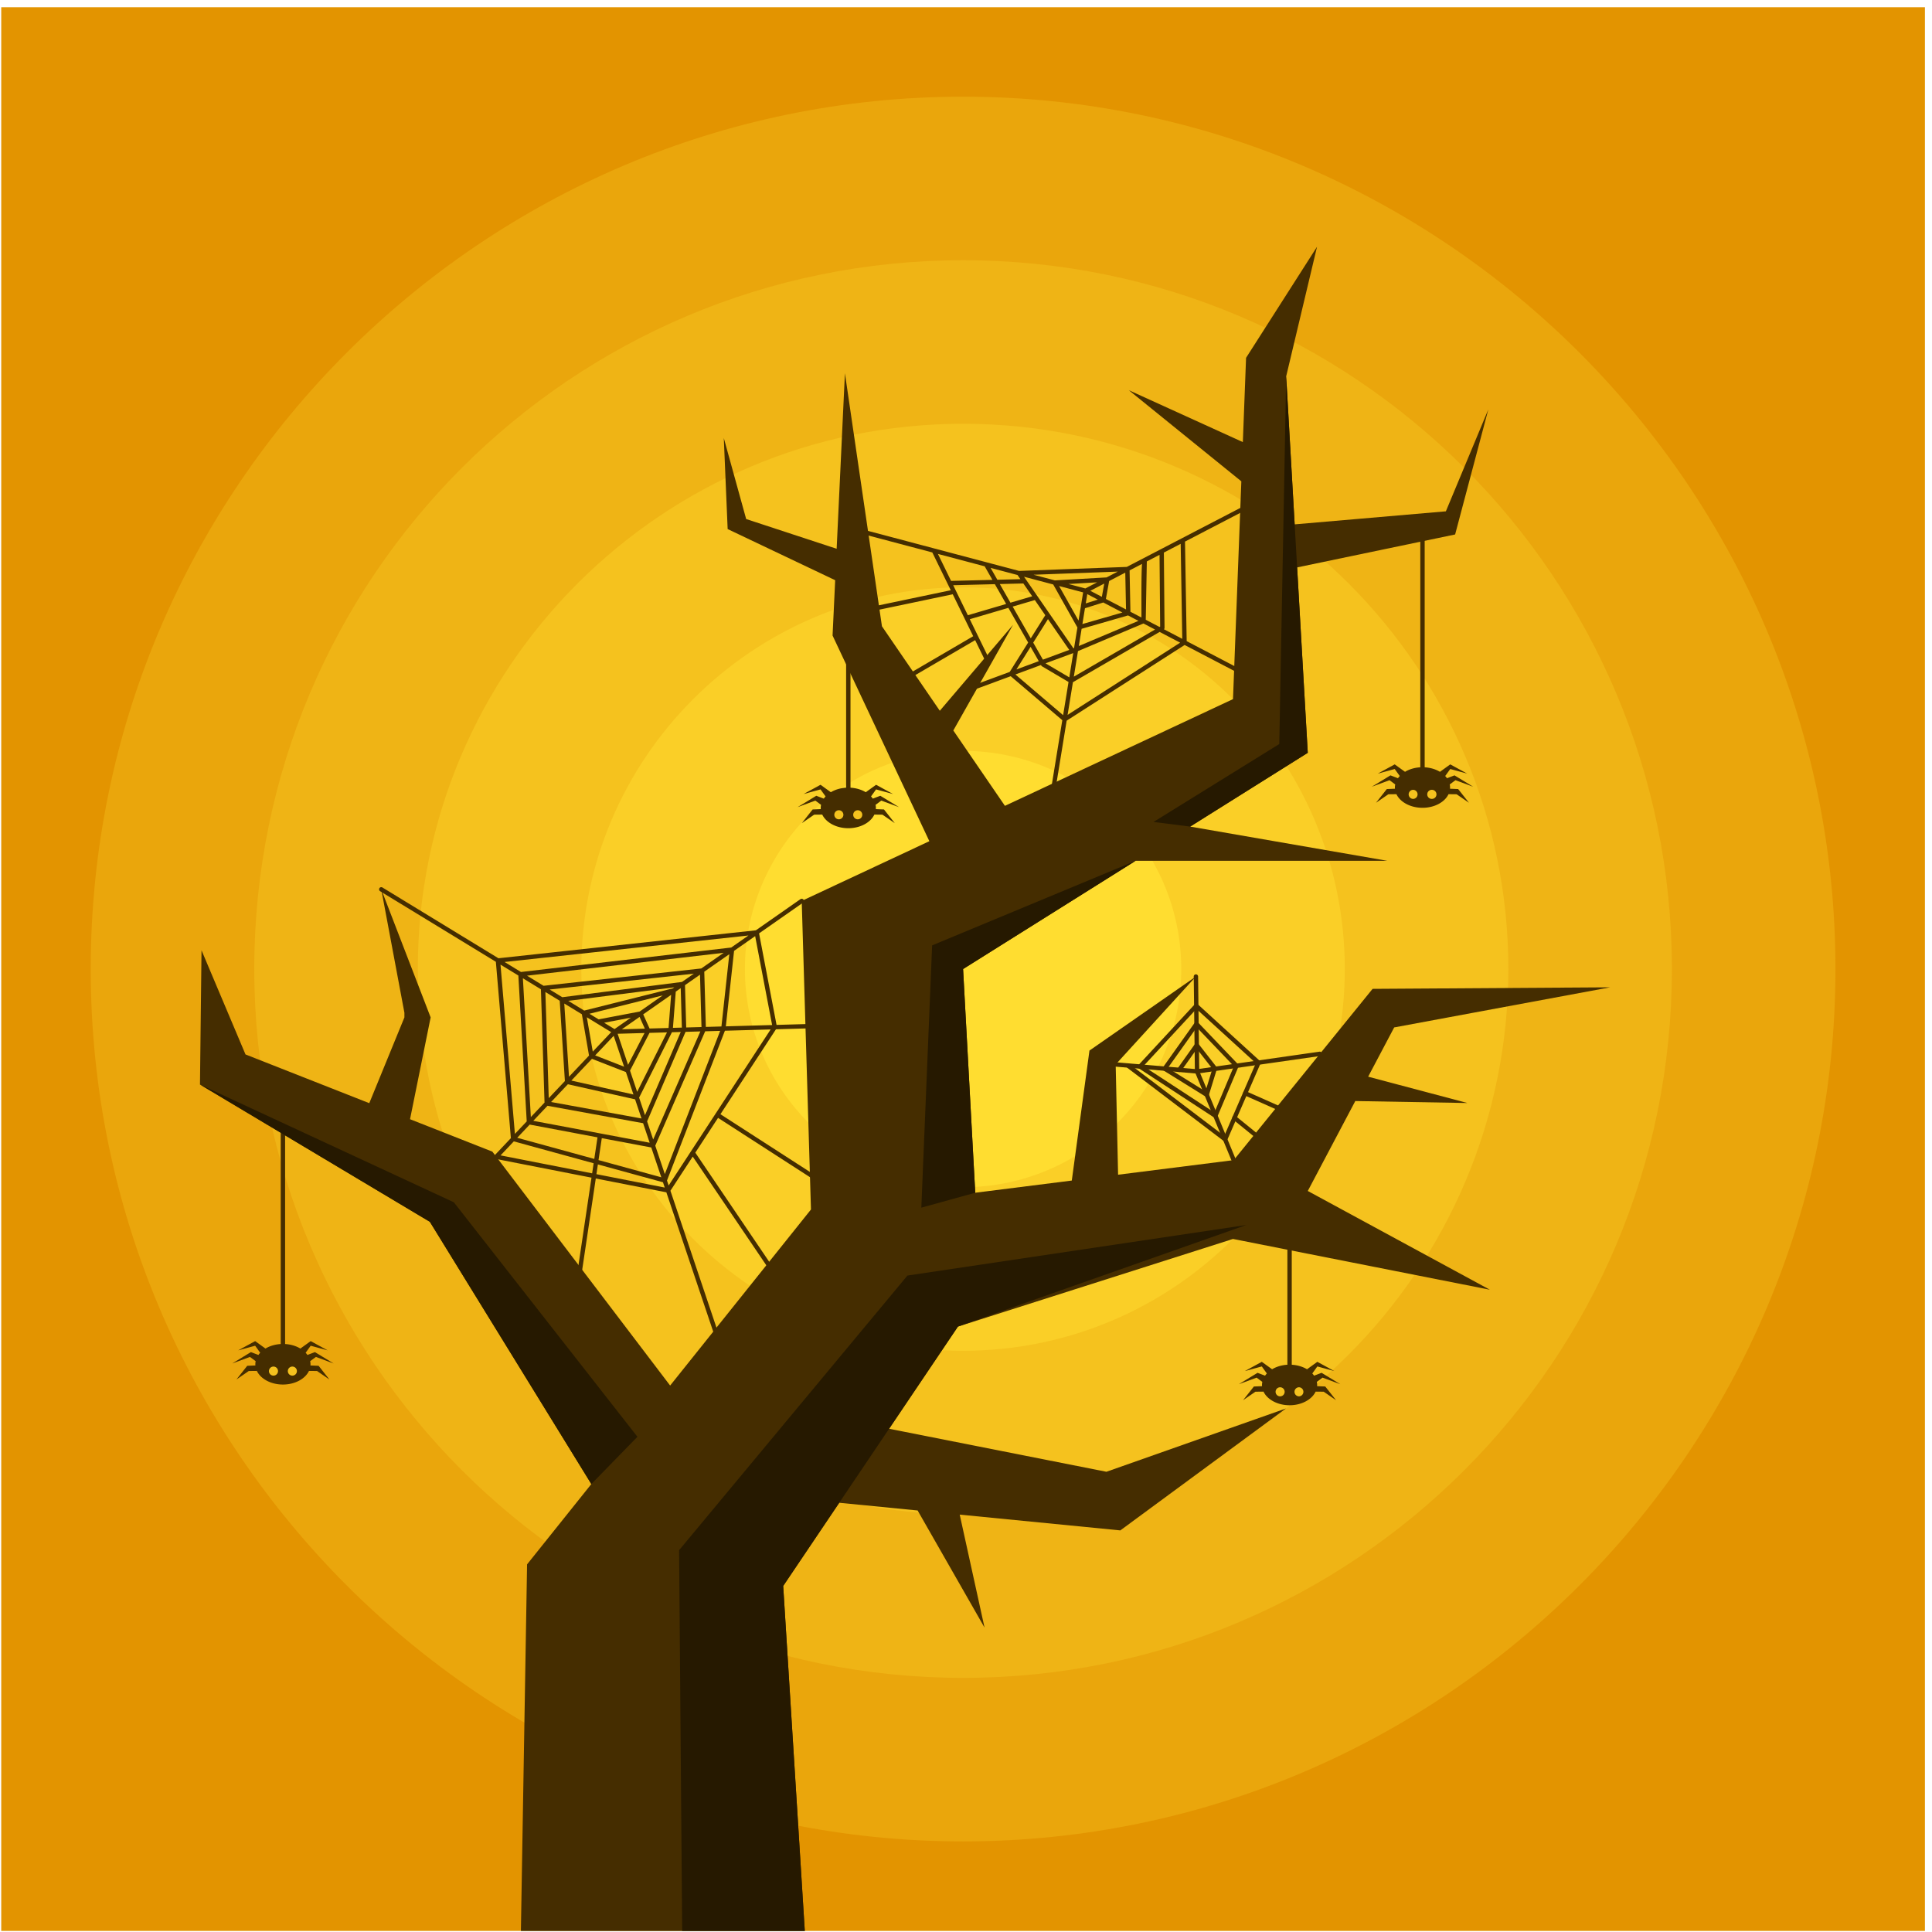 <svg xmlns="http://www.w3.org/2000/svg" width="880" height="880"><defs><clipPath id="a" clipPathUnits="userSpaceOnUse"><path d="M0 660h660V0H0Z"/></clipPath></defs><path d="M.42.376h657.329v657.329H.42Z" style="fill:#e39400;fill-opacity:1;fill-rule:nonzero;stroke:none" transform="matrix(1.333 0 0 -1.333 0 880)"/><g clip-path="url(#a)" transform="matrix(1.333 0 0 -1.333 0 880)"><path d="M0 0c164.181 0 298.086 133.906 298.086 298.085 0 164.181-133.905 298.087-298.086 298.087-164.182 0-298.087-133.906-298.087-298.087C-298.087 133.906-164.182 0 0 0" style="fill:#eaa60c;fill-opacity:1;fill-rule:evenodd;stroke:none" transform="translate(329.086 30.955)"/><path d="M0 0c133.763 0 242.2-108.437 242.2-242.201 0-133.765-108.437-242.203-242.2-242.203-133.765 0-242.202 108.438-242.202 242.203C-242.202-108.437-133.765 0 0 0" style="fill:#efb415;fill-opacity:1;fill-rule:evenodd;stroke:none" transform="translate(329.086 571.243)"/><path d="M0 0c102.901 0 186.317-83.418 186.317-186.318 0-102.903-83.416-186.321-186.317-186.321-102.901 0-186.319 83.418-186.319 186.321C-186.319-83.418-102.901 0 0 0" style="fill:#f5c21e;fill-opacity:1;fill-rule:evenodd;stroke:none" transform="translate(329.086 515.36)"/><path d="M0 0c72.036 0 130.434-58.397 130.434-130.434S72.036-260.868 0-260.868c-72.038 0-130.435 58.397-130.435 130.434S-72.038 0 0 0" style="fill:#facf27;fill-opacity:1;fill-rule:evenodd;stroke:none" transform="translate(329.086 459.475)"/><path d="M0 0c41.061 0 74.55 33.49 74.55 74.551 0 41.062-33.489 74.55-74.55 74.55s-74.55-33.488-74.55-74.55C-74.55 33.49-41.061 0 0 0" style="fill:#ffdd30;fill-opacity:1;fill-rule:evenodd;stroke:none" transform="translate(329.086 254.49)"/><path d="m0 0 2.111 125.243 21.957 27.446-55.172 89.597-78.554 46.921.527 45.867 15.027-35.586 42.295-16.655 12.006 29.309v1.583l-7.908 42.176 16.872-43.759-7.043-34.791 28.131-11.077 60.744-79.928 48.123 60.155-3.163 105.44 43.616 20.409-33.072 70.272.891 18.906-36.74 17.473-1.318 31.106 7.644-27.679 30.918-10.156 2.825 59.975 12.651-86.461 19.771-28.867 25.042 29.395-20.426-36.134 17.636-25.749 77.934 36.465 2.849 74.418-38.451 31.138 38.964-17.732 1.101 28.797 24.252 37.959-10.545-44.285 2.904-50.58 51.663 4.455 14.499 34.795-11.335-42.703-53.984-11.256 3.635-63.349-40.191-25.213 67.342-11.686h-85.972l-58.963-36.989 4.157-76.439 32.989 4.163 6.037 44.419 36.378 25.305-27.416-30.051.821-37.677 39.513 4.987 47.449 58.521 81.188.526-73.808-13.707-8.894-16.833 33.935-8.996-38.331.676-16.232-30.731 62.207-33.741-87.761 17.347-93.986-29.937-23.525-34.921 74.262-14.695 61.356 21.634-56.611-41.668-54.88 5.393 8.485-38.606-22.868 40.018-26.784 2.633-19.149-28.423L97.008 0Z" style="fill:#452d00;fill-opacity:1;fill-rule:evenodd;stroke:none" transform="translate(177.991 .376)"/><path d="m0 0-7.569-2.229 6.186-10.846 4.956 7.9zm-3.921 5.676-8.042-.203 3.635-6.371 7.435 2.19zM-22.885-5.182-9.799-1.33l-3.856 6.761-14.238-.359ZM1.354-20.881l-2.797 4.905-4.85-7.731zm10.407 3.849L4.495-6.509l-5.039-8.035 3.315-5.814zm-.24-10.955-9.047 5.34a.734.734 0 0 0-.281.294l-.09.159-8.739-3.229 16.309-13.91zm31.125 17.1L13.02-28.071 11.2-39.228l38.466 24.674zm-29.519-7.232-9.465-3.498 8.116-4.791zM37.123-8.001l-22.374-9.436-1.421-8.734L41.084-10.07zM17.404-1.142 21.521.152l-3.599 1.88zm5.984.316-6.252-1.965-.88-5.403L29.942-4.25zm8.465-4.422L15.99-9.818l-.958-5.884 20.379 8.595zM6.285 5.329l-9.979 2.644L.893 1.329a.917.917 0 0 0 .051-.076L5.061-4.71l.028-.038 8.1-11.731.221.094 1.144 7.01zm10.221-2.707L8.298 4.795l6.64-11.808.796 4.896.008.045zm7.221 3.02-4.763-2.477 3.942-2.059zm7.181 3.732-5.511-2.865-1.11-6.124 6.877-3.592zm-19.42-3.881 5.774-1.53 4.031 2.097ZM-.436 8.652 6.859 6.72l17.665 1.02 3.815 1.984Zm44.532 7.577.227-25.707a.743.743 0 0 0-.191-.505l6.253-3.267-.544 32.465zm-5.825-3.028-.363-19.933 4.697-2.454.225.13-.216 24.516zm-5.89-3.061.286-14.135 3.763-1.964c.025 3.809-.093 14.314.197 18.307zm-47.495.858 2.311-4.055 7.872.197-.981 1.42zm-17.999 4.767 4.5-9.219 14.12.353-2.641 4.634zm84.43 4.218.57-34.017 30.391-15.88a.743.743 0 1 0-.689-1.318L51.188-15.349 10.879-41.208 6.752-66.542a.748.748 0 0 0-.856-.617.748.748 0 0 0-.617.856l4.114 25.25-17.632 15.037-14.22-5.256a.746.746 0 1 0-.515 1.401l14.392 5.319 6.302 10.045L-9.039-2.66l-13.184-3.881 2.815-5.766.017-.033 4.061-8.318a.747.747 0 0 0-1.342-.654l-3.718 7.617-24.357-14.227a.745.745 0 0 0-1.021.268.748.748 0 0 0 .268 1.022l24.451 14.283-2.888 5.917-.025.053-4.08 8.354-27.344-5.73a.74.74 0 0 0-.878.578.742.742 0 0 0 .576.881l26.97 5.652-1.012 2.076-.03.056-5.265 10.783-27.423 7.265a.746.746 0 0 0 .38 1.442l27.726-7.345.065-.018 17.794-4.712.068-.018.014-.006 11.032-2.921 36.796 1.37 45.416 23.608a.747.747 0 0 0 .69-1.325z" style="fill:#452d00;fill-opacity:1;fill-rule:evenodd;stroke:none" transform="translate(353.598 455.122)"/><path d="M0 0a.747.747 0 0 0 .735.755.749.749 0 0 0 .755-.737l.39-32.279 12.471-30.187a.746.746 0 0 0-.405-.972.749.749 0 0 0-.973.405L.446-32.696a.767.767 0 0 0-.053.273z" style="fill:#452d00;fill-opacity:1;fill-rule:evenodd;stroke:none" transform="translate(407.9 326.48)"/><path d="M0 0a.747.747 0 0 0 .21-1.477l-41.98-6.007a.585.585 0 0 0-.167-.006l-27.804 2.372a.745.745 0 0 0-.684.804.75.75 0 0 0 .807.685l27.726-2.368z" style="fill:#452d00;fill-opacity:1;fill-rule:evenodd;stroke:none" transform="translate(450.911 300.813)"/><path d="M0 0a.744.744 0 1 0-1.214.864L4.764 9.3a.745.745 0 0 0 1.213.002l6.156-7.876a.74.74 0 0 0 .125-.678L9.483-8.27a.747.747 0 0 0-1.107-.415L-5.973.224a.745.745 0 0 0-.24 1.027L4.676 16.556a.745.745 0 0 0 1.184.039L19.485 2.354a.744.744 0 0 0 .148-.802l-7.205-17.086a.745.745 0 0 0-.975-.398l-.118.063L-14.407.951a.746.746 0 0 0-.095 1.176l19.164 20.69a.743.743 0 0 0 1.047.046L26.971 3.47a.751.751 0 0 0 .167-.884l-11.384-26.19a.743.743 0 0 0-.98-.383.806.806 0 0 0-.196.122l-33.19 25.202a.744.744 0 0 0-.143 1.043.74.74 0 0 0 1.04.142L14.766-22.14 25.572 2.726 5.251 21.265-12.852 1.717l24.255-15.85 6.669 15.814-12.703 13.28-9.88-13.889 12.853-7.98L10.721.813 5.4 7.62Z" style="fill:#452d00;fill-opacity:1;fill-rule:evenodd;stroke:none" transform="translate(403.558 294.152)"/><path d="M0 0a.746.746 0 0 0-.108 1.048.746.746 0 0 0 1.047.108l6.91-5.603a.745.745 0 0 0-.471-1.323.734.734 0 0 0-.518.208Z" style="fill:#452d00;fill-opacity:1;fill-rule:evenodd;stroke:none" transform="translate(421.352 277.613)"/><path d="M0 0a.744.744 0 0 0 .601 1.36l12.293-5.458a.742.742 0 0 0-.603-1.358z" style="fill:#452d00;fill-opacity:1;fill-rule:evenodd;stroke:none" transform="translate(425.178 285.926)"/><path d="m0 0 6.292 6.65-4.823 2.942-.017.011-3.486 2.125Zm-8.128-8.588 6.846 7.234-2.445 14.116-6.014 3.666zm-6.918-7.31 5.521 5.832-1.771 27.443-4.901 2.991zm-6.118-6.468 4.679 4.944-1.233 38.716-6.164 3.763zm-5.443-5.752 4.036 4.264-2.861 49.855-6.103 3.721zM10.699-5.152 7.151 5.397.817-1.297Zm3.199-9.504-2.578 7.66L-.289-2.467-7.325-9.9zm2.756-8.195-2.202 6.544-22.968 5.149-5.733-6.062zm2.787-8.287-2.245 6.676-32.667 5.95-4.862-5.138 22.904-4.311.048-.011zM17.687 6.353l-9.195-.261 3.569-10.615Zm7.673.218-5.971-.169L12.724-6.49l2.437-7.25Zm4.693.133-3.005-.086L15.83-15.728l2.018-5.995Zm6.707.191-5.063-.145L18.56-23.844l2.082-6.192Zm6.772.191-5.128-.146-17.053-39.082 3.262-9.705Zm17.241.488-15.624-.443-19.791-51.186.566-1.685Zm-44.787 4.281-6.06-4.233 7.864.224Zm10.789 7.542-9.545-6.671 2.176-4.835 6.486.184zm3.278 2.29-1.694-1.184-.969-12.386 3.045.086Zm6.585 4.603-5.128-3.585.414-14.459 5.222.148Zm10.018 7.002-8.557-5.982.535-18.874 5.327.151Zm8.826 6.168-7.203-5.035-2.815-25.794 15.817.447ZM3.882 9.864l3.554-2.167 5.586 3.904zm-5.023 3.067 3.128-1.91 14.016 2.662 7.898 5.521zm-7.234 4.411 5.444-3.322 30.264 7.582.52.365zm-6.356 3.878 4.321-2.638 40.891 5.22 4.046 2.829zm-7.744 4.722 5.66-3.453 53.889 5.92 7.653 5.35zm-7.671 4.68 5.605-3.42 71.845 8.359 5.887 4.111zM.515-36.669l1.098 7.37-23.165 4.361-4.266-4.51zm-.735-4.927.515 3.443-27.273 7.481-4.534-4.79zm1.964 3.046-.495-3.331 23.344-4.575-.608 1.808zm1.335 8.976-1.116-7.494 21.453-5.882-3.43 10.192zm-75.74 84.382a.745.745 0 0 0 .776 1.273l39.652-24.187 87.963 9.555 15.233 10.646a.744.744 0 0 0 .855-1.22l-14.996-10.48 5.971-31.272 18.986.537a.744.744 0 1 0 .042-1.488l-19.229-.545L43.62-21.396l40.297-25.997a.749.749 0 0 0 .227-1.03.75.75 0 0 0-1.034-.226L42.805-22.643 35.036-34.53l26.162-38.643a.745.745 0 0 0-1.232-.834L34.153-35.881 26.532-47.54l20.652-61.401a.745.745 0 0 0-1.414-.474L25.142-48.083 1.026-43.36l-6.398-42.99a.746.746 0 1 0-1.476.216l6.409 43.063-32.288 6.325-5.664-5.987a.744.744 0 0 0-1.05-.03.745.745 0 0 0-.031 1.05l5.904 6.238a.947.947 0 0 0 .092.099l5.496 5.808-5.135 60.255z" style="fill:#452d00;fill-opacity:1;fill-rule:evenodd;stroke:none" transform="translate(202.553 300.832)"/><path d="M486.81 393.641h-1.492v86.989h1.492z" style="fill:#452d00;fill-opacity:1;fill-rule:evenodd;stroke:none"/><path d="M0 0c2.264 0 4.34-.587 5.966-1.566L9.488.977l5.801-3.163L9.488-.605 7.764-3.003c.226-.24.43-.491.613-.751l2.562.976 6.394-3.889-6.062 2.24-1.956-1.448a5.208 5.208 0 0 0 .091-1.467l2.785-.116 3.692-4.679-4.218 2.901-2.764.029C7.621-11.915 4.119-13.86 0-13.86s-7.621 1.945-8.903 4.653l-2.764-.029-4.216-2.901 3.69 4.679 2.785.116a5.21 5.21 0 0 0 .093 1.467l-1.955 1.448-6.063-2.24 6.393 3.889 2.562-.976c.184.26.388.511.614.751L-9.49-.605l-5.799-1.581L-9.49.977l3.523-2.543C-4.342-.587-2.264 0 0 0" style="fill:#452d00;fill-opacity:1;fill-rule:evenodd;stroke:none" transform="translate(486.063 398)"/><path d="M0 0a1.548 1.548 0 1 0 0-3.098A1.55 1.55 0 1 0 0 0m-6.459 0a1.548 1.548 0 1 0 0-3.098 1.55 1.55 0 0 0 0 3.098" style="fill:#f5c21e;fill-opacity:1;fill-rule:evenodd;stroke:none" transform="translate(489.293 390.28)"/><path d="M97.421 196.569h-1.493v86.989h1.493z" style="fill:#452d00;fill-opacity:1;fill-rule:evenodd;stroke:none"/><path d="M0 0c2.264 0 4.34-.587 5.967-1.564L9.489.98l5.801-3.163L9.489-.601 7.764-3.003a6.21 6.21 0 0 0 .612-.752l2.564.979 6.393-3.889-6.063 2.239-1.956-1.446a5.149 5.149 0 0 0 .092-1.47l2.787-.114 3.69-4.679-4.218 2.899-2.763.031C7.622-11.913 4.121-13.859 0-13.859c-4.119 0-7.622 1.946-8.902 4.654l-2.762-.031-4.219-2.899 3.69 4.679 2.787.114a5.19 5.19 0 0 0 .091 1.47l-1.955 1.446-6.061-2.239 6.391 3.889 2.564-.979c.181.263.387.515.612.752L-9.489-.601l-5.8-1.582 5.8 3.163 3.526-2.544C-4.34-.587-2.264 0 0 0" style="fill:#452d00;fill-opacity:1;fill-rule:evenodd;stroke:none" transform="translate(96.674 200.928)"/><path d="M0 0a1.55 1.55 0 1 0-.004-3.1A1.55 1.55 0 0 0 0 0m-6.458 0a1.549 1.549 0 1 0-.002-3.098A1.549 1.549 0 0 0-6.458 0" style="fill:#f5c21e;fill-opacity:1;fill-rule:evenodd;stroke:none" transform="translate(99.904 193.209)"/><path d="M441.394 189.495h-1.493v86.988h1.493z" style="fill:#452d00;fill-opacity:1;fill-rule:evenodd;stroke:none"/><path d="M0 0c2.264 0 4.341-.587 5.966-1.564L9.489.977l5.801-3.163L9.489-.604 7.765-3.003c.226-.24.43-.491.612-.752l2.562.977 6.395-3.891-6.063 2.241-1.956-1.448a5.185 5.185 0 0 0 .091-1.466l2.786-.116 3.692-4.679-4.219 2.901-2.763.029C7.622-11.915 4.119-13.859 0-13.859c-4.118 0-7.621 1.944-8.903 4.652l-2.761-.029-4.219-2.901 3.69 4.679 2.786.116a5.157 5.157 0 0 0 .093 1.466l-1.955 1.448-6.064-2.241 6.393 3.891 2.562-.977c.184.261.388.512.614.752L-9.49-.604l-5.799-1.582L-9.49.977l3.523-2.541C-4.34-.587-2.264 0 0 0" style="fill:#452d00;fill-opacity:1;fill-rule:evenodd;stroke:none" transform="translate(440.647 193.853)"/><path d="M0 0a1.55 1.55 0 0 0 0-3.098c-.857 0-1.548.694-1.548 1.55C-1.548-.695-.857 0 0 0m-6.46 0a1.55 1.55 0 1 0-1.548-1.548A1.55 1.55 0 0 0-6.46 0" style="fill:#f5c21e;fill-opacity:1;fill-rule:evenodd;stroke:none" transform="translate(443.877 186.133)"/><path d="M290.613 386.669h-1.493v86.989h1.493z" style="fill:#452d00;fill-opacity:1;fill-rule:evenodd;stroke:none"/><path d="M0 0c2.264 0 4.34-.587 5.966-1.566L9.489.978l5.801-3.164L9.489-.604 7.764-3.003c.225-.239.431-.49.613-.75l2.562.975 6.393-3.889-6.061 2.24-1.956-1.447a5.217 5.217 0 0 0 .092-1.468l2.785-.116 3.691-4.678-4.218 2.9-2.763.03C7.622-11.914 4.119-13.861 0-13.861c-4.12 0-7.621 1.947-8.903 4.655l-2.761-.03-4.219-2.9 3.69 4.678 2.787.116a5.44 5.44 0 0 0 .089 1.468l-1.953 1.447-6.063-2.24 6.393 3.889 2.564-.975c.182.26.384.511.61.75L-9.49-.604l-5.799-1.582L-9.49.978l3.523-2.544C-4.34-.587-2.263 0 0 0" style="fill:#452d00;fill-opacity:1;fill-rule:evenodd;stroke:none" transform="translate(289.866 391.028)"/><path d="M0 0a1.549 1.549 0 1 0-.002-3.1A1.549 1.549 0 0 0 0 0m-6.457 0a1.55 1.55 0 1 0-.001-3.1A1.55 1.55 0 0 0-6.457 0" style="fill:#f5c21e;fill-opacity:1;fill-rule:evenodd;stroke:none" transform="translate(293.095 383.308)"/><path d="m0 0-18.423-5.097 3.691 89.625 69.539 28.899-58.962-36.988zm73.436 125.115-12.514 1.59 42.968 26.623 2.355 125.639 2.903-50.581.842-14.711 3.637-63.347zM-131.182-99.537l15.752 16.15-62.737 80.135-86.739 40.232 78.553-46.919zm31.042-152.689-1.056 130.088 78.029 93.844L92.604-11.029l-98.517-34.7-59.71-88.634 7.381-117.863z" style="fill:#261900;fill-opacity:1;fill-rule:evenodd;stroke:none" transform="translate(333.241 252.602)"/></g></svg>